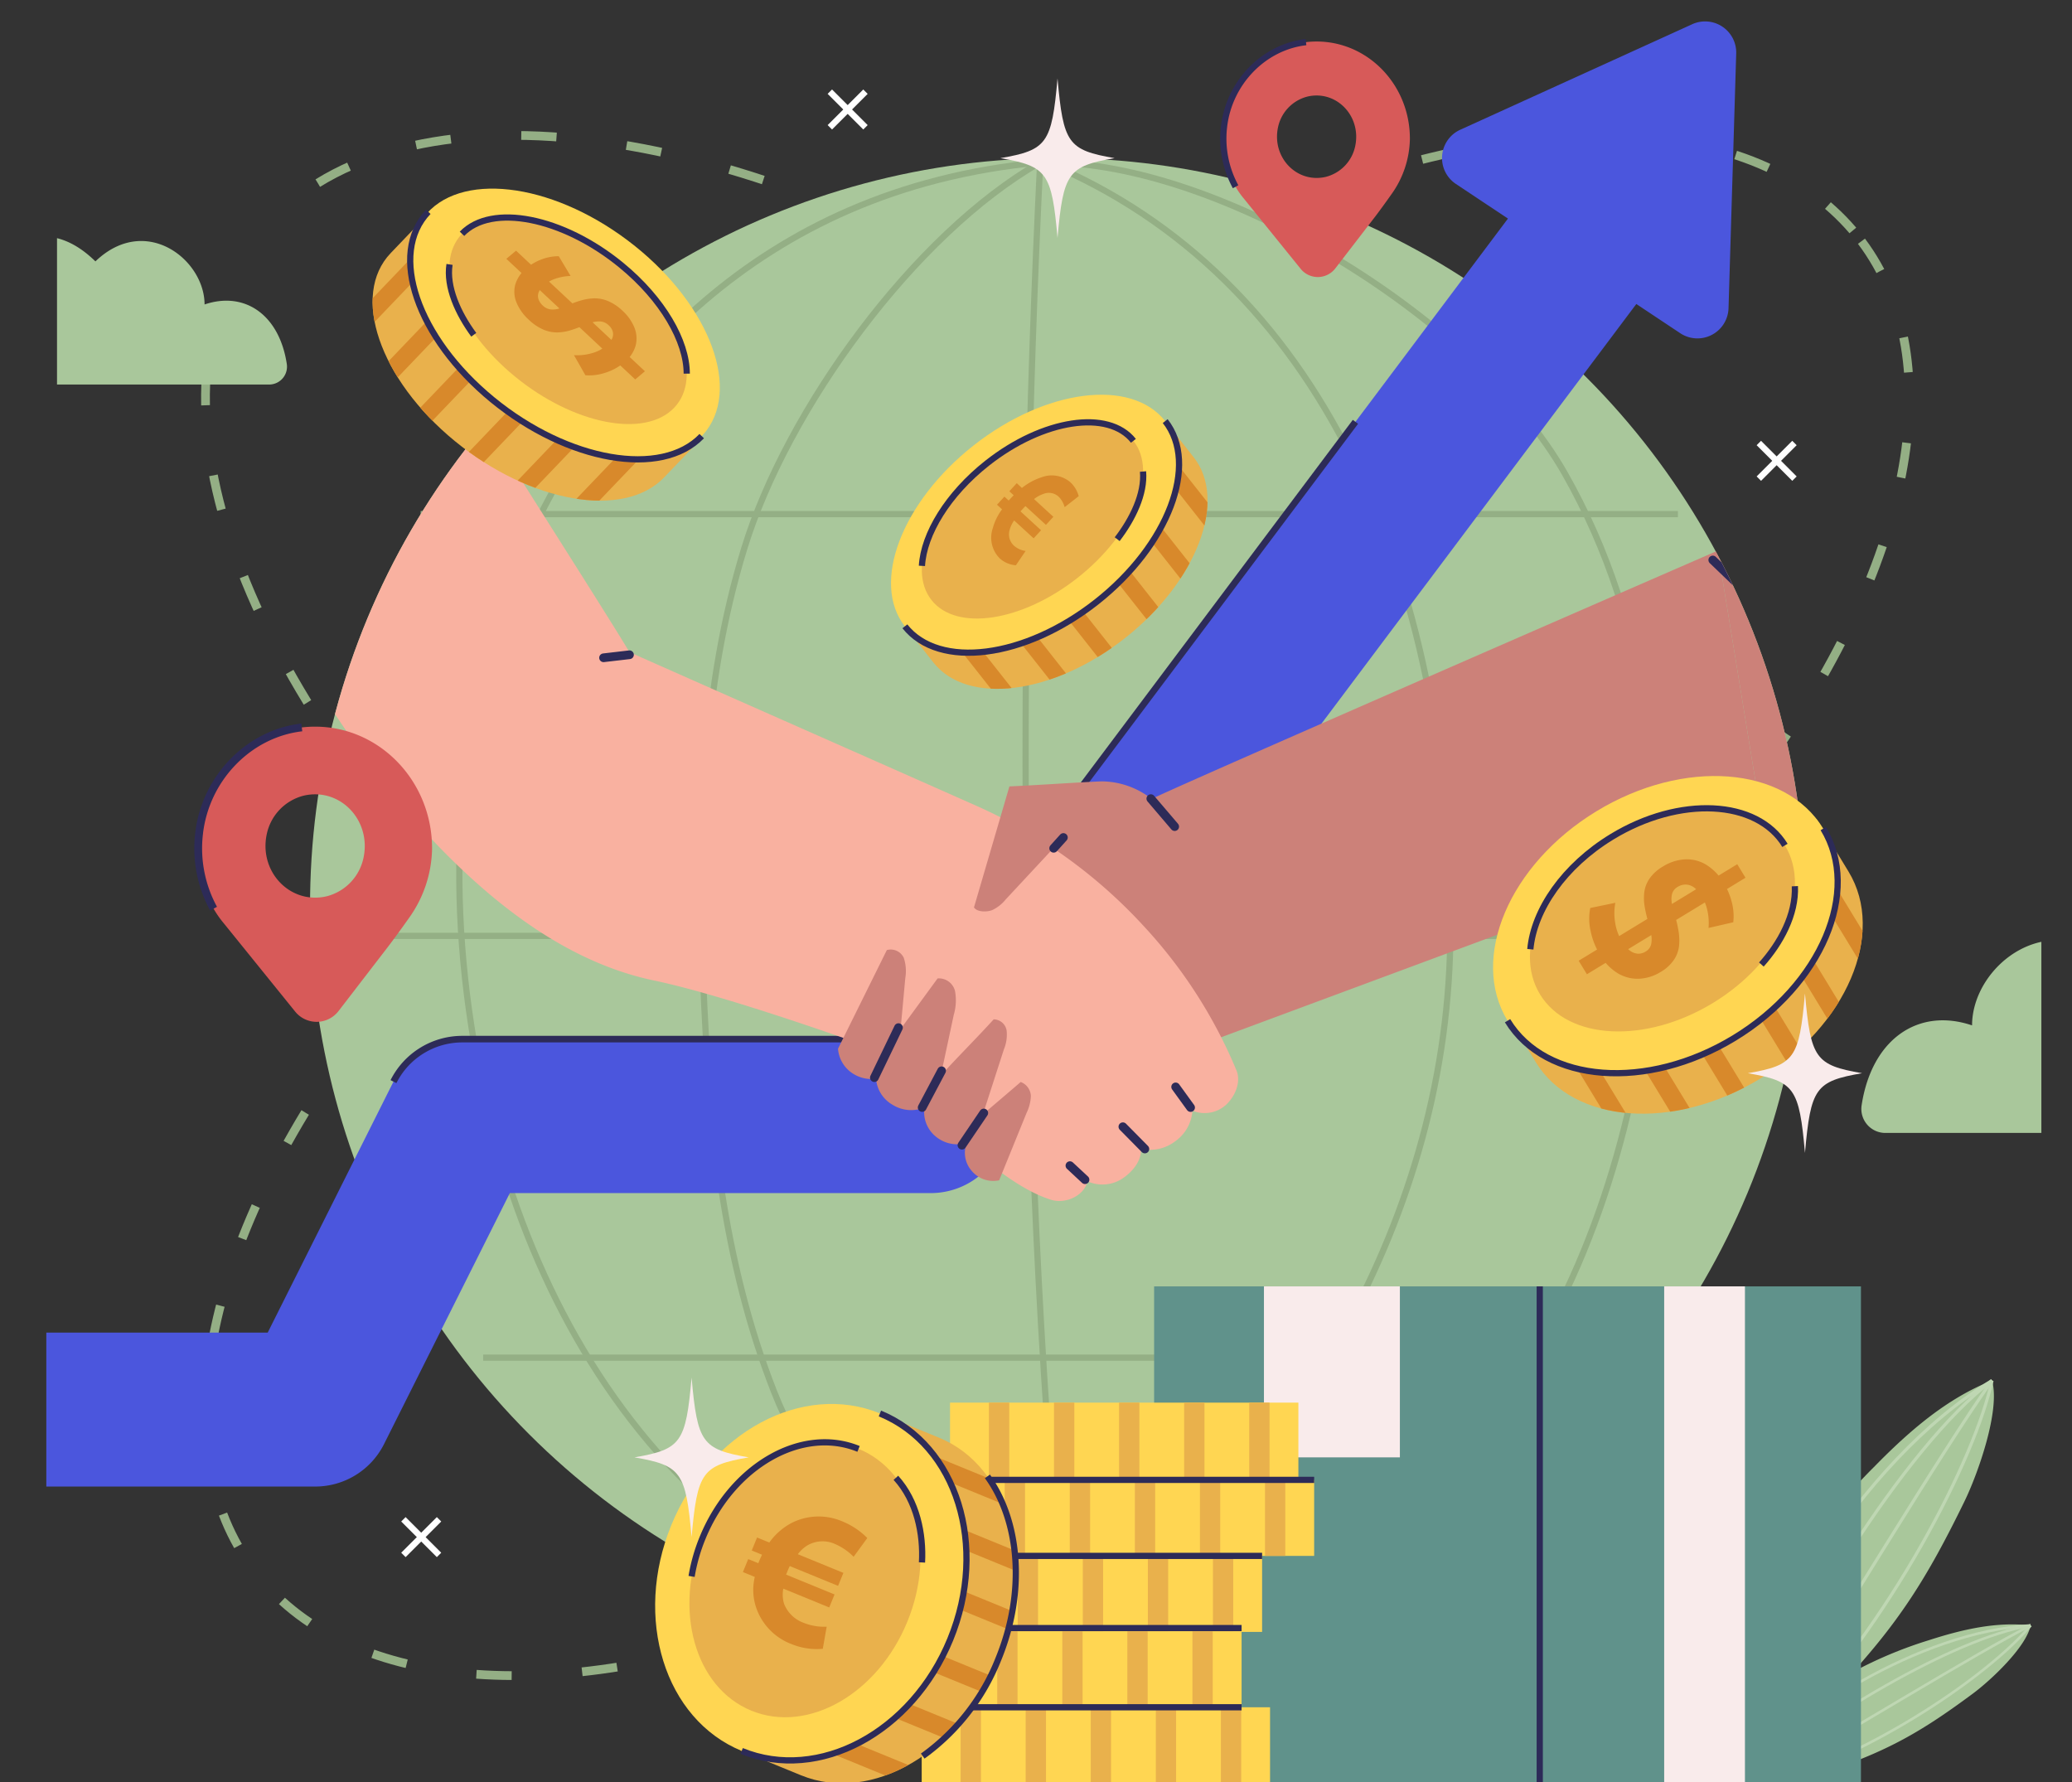 <svg xmlns="http://www.w3.org/2000/svg" xmlns:xlink="http://www.w3.org/1999/xlink" width="400" height="344" viewBox="0 0 400 344">
  <rect x="0" y="0" width="400" height="344" fill="#333333" stroke="none"/>
  <defs>
    <clipPath id="clip-path">
      <rect id="Rectángulo_416199" data-name="Rectángulo 416199" width="400" height="344" transform="translate(1020 4912)" fill="#fff" stroke="#707070" stroke-width="1"/>
    </clipPath>
    <clipPath id="clip-path-2">
      <rect id="Rectángulo_416165" data-name="Rectángulo 416165" width="390.426" height="390.426"/>
    </clipPath>
    <clipPath id="clip-path-3">
      <circle id="Elipse_12561" data-name="Elipse 12561" cx="144.295" cy="144.295" r="144.295" transform="translate(0 204.062) rotate(-45)"/>
    </clipPath>
    <clipPath id="clip-path-4">
      <path id="Trazado_1042228" data-name="Trazado 1042228" d="M267.987,137.174l-5.613-7.119-50.252,39.617,5.613,7.119c6.567,8.33,23.141,6.216,37.017-4.725S274.555,145.5,267.987,137.174Z" transform="translate(-212.123 -130.055)"/>
    </clipPath>
    <clipPath id="clip-path-5">
      <path id="Trazado_1042236" data-name="Trazado 1042236" d="M84.157,86.767l6.61-6.906,52.786,43.3-6.61,6.906c-7.734,8.081-25.82,4.94-40.4-7.015S76.423,94.849,84.157,86.767Z" transform="translate(-80.666 -79.861)"/>
    </clipPath>
    <clipPath id="clip-path-6">
      <path id="Trazado_1042244" data-name="Trazado 1042244" d="M426.873,238.749l-6.2-10.191-60.4,36.759,6.2,10.191c7.257,11.924,26.661,13.362,43.34,3.212S434.13,250.673,426.873,238.749Z" transform="translate(-360.271 -228.558)"/>
    </clipPath>
    <clipPath id="clip-path-7">
      <path id="Trazado_1042256" data-name="Trazado 1042256" d="M209.968,380.228l-11.693-4.791-26.691,65.148,11.693,4.791c13.683,5.606,30.749-4.434,38.12-22.424S223.651,385.833,209.968,380.228Z" transform="translate(-171.584 -375.437)"/>
    </clipPath>
    <clipPath id="clip-path-8">
      <rect id="Rectángulo_416162" data-name="Rectángulo 416162" width="480.596" height="480.596"/>
    </clipPath>
    <clipPath id="clip-path-9">
      <rect id="Rectángulo_416163" data-name="Rectángulo 416163" width="383.082" height="315.271"/>
    </clipPath>
  </defs>
  <g id="Enmascarar_grupo_1098871" data-name="Enmascarar grupo 1098871" transform="translate(-1020 -4912)" clip-path="url(#clip-path)">
    <g id="Grupo_1200855" data-name="Grupo 1200855" transform="translate(10 14.388)">
      <g id="OBJECTS" transform="translate(1010 4868.358)">
        <g id="Grupo_1200803" data-name="Grupo 1200803" transform="translate(0 10.622)">
          <g id="Grupo_1200801" data-name="Grupo 1200801" transform="translate(0 44.771)">
            <path id="Trazado_1042192" data-name="Trazado 1042192" d="M61.035,68.811C95,47.849,162.169,63.332,222.569,108.678,291.6,160.5,325.642,231.7,298.607,267.715S193.7,290.906,124.668,239.082C65.9,194.96,32.485,136.787,40.539,98.249" transform="translate(0.317 -59.606)" fill="none" stroke="#94af85" stroke-miterlimit="10" stroke-width="1.691" stroke-dasharray="6.813 13.626"/>
            <ellipse id="Elipse_12558" data-name="Elipse 12558" cx="156.291" cy="81.533" rx="156.291" ry="81.533" transform="translate(0 211.694) rotate(-36.899)" fill="none" stroke="#94af85" stroke-miterlimit="10" stroke-width="1.691" stroke-dasharray="6.813 13.626"/>
          </g>
          <g id="Grupo_1200802" data-name="Grupo 1200802" transform="translate(60.433 0)">
            <ellipse id="Elipse_12559" data-name="Elipse 12559" cx="156.291" cy="81.533" rx="156.291" ry="81.533" transform="translate(0 187.675) rotate(-36.899)" fill="none" stroke="#94af85" stroke-miterlimit="10" stroke-width="1.691" stroke-dasharray="6.813 13.626"/>
          </g>
        </g>
        <g id="Grupo_1200806" data-name="Grupo 1200806" transform="translate(329.118 295.758)">
          <g id="Grupo_1200804" data-name="Grupo 1200804">
            <path id="Trazado_1042193" data-name="Trazado 1042193" d="M427.35,435.33a102.747,102.747,0,0,0,8.713-8.86c11.346-12.047,16.861-20.889,24.075-35.675,2.624-5.379,6.991-17.7,5.339-23.365-8.761,3.447-16.047,9.811-22.624,16.522a116.255,116.255,0,0,0-14.878,18.113c-7.417,11.5-17.939,42.492-17.939,42.492" transform="translate(-410.035 -367.43)" fill="#a9c79b"/>
            <path id="Trazado_1042194" data-name="Trazado 1042194" d="M469.362,367.43c-3.219,14.866-19.207,46.611-41.593,69.581" transform="translate(-413.921 -367.43)" fill="none" stroke="#bfd7b3" stroke-miterlimit="10" stroke-width="0.606"/>
            <path id="Trazado_1042195" data-name="Trazado 1042195" d="M468.219,367.43c-9.839,13.762-30.269,48.068-45.663,71.911" transform="translate(-412.779 -367.43)" fill="none" stroke="#bfd7b3" stroke-miterlimit="10" stroke-width="0.606"/>
            <path id="Trazado_1042196" data-name="Trazado 1042196" d="M467.138,367.43c-17.06,12.966-38.935,49.219-49.515,73.808" transform="translate(-411.698 -367.43)" fill="none" stroke="#bfd7b3" stroke-miterlimit="10" stroke-width="0.606"/>
            <path id="Trazado_1042197" data-name="Trazado 1042197" d="M466.414,367.43c-26.045,15.733-46.7,52.309-52.1,75.185" transform="translate(-410.974 -367.43)" fill="none" stroke="#bfd7b3" stroke-miterlimit="10" stroke-width="0.606"/>
          </g>
          <g id="Grupo_1200805" data-name="Grupo 1200805" transform="translate(2.479 47.074)">
            <path id="Trazado_1042198" data-name="Trazado 1042198" d="M427.119,458.392a71.535,71.535,0,0,0,8.406-2.7c11.116-3.84,17.516-7.62,26.962-14.627,3.436-2.549,10.28-8.952,11.137-13.145-6.629-.787-13.31.8-19.664,2.852a81.285,81.285,0,0,0-15.349,6.519c-8.475,4.83-25.4,21.092-25.4,21.092" transform="translate(-413.21 -427.716)" fill="#a9c79b"/>
            <path id="Trazado_1042199" data-name="Trazado 1042199" d="M476.762,427.979c-6.974,8.424-27.567,23.3-49.234,30.363" transform="translate(-416.348 -427.774)" fill="none" stroke="#bfd7b3" stroke-miterlimit="10" stroke-width="0.51"/>
            <path id="Trazado_1042200" data-name="Trazado 1042200" d="M475.829,427.979c-10.746,5.454-34.973,20.45-52.557,30.463" transform="translate(-415.415 -427.774)" fill="none" stroke="#bfd7b3" stroke-miterlimit="10" stroke-width="0.51"/>
            <path id="Trazado_1042201" data-name="Trazado 1042201" d="M474.975,427.979c-15,2.475-40.776,18.224-55.6,30.363" transform="translate(-414.561 -427.774)" fill="none" stroke="#bfd7b3" stroke-miterlimit="10" stroke-width="0.51"/>
            <path id="Trazado_1042202" data-name="Trazado 1042202" d="M474.393,427.979c-21.539,1.176-46.662,17.551-57.673,30.363" transform="translate(-413.979 -427.774)" fill="none" stroke="#bfd7b3" stroke-miterlimit="10" stroke-width="0.51"/>
          </g>
        </g>
        <g id="Grupo_1200807" data-name="Grupo 1200807" transform="translate(0.089 0)">
          <circle id="Elipse_12560" data-name="Elipse 12560" cx="144.295" cy="144.295" r="144.295" transform="translate(0 204.062) rotate(-45)" fill="#a9c79b"/>
          <path id="Trazado_1042203" data-name="Trazado 1042203" d="M214.236,66.28c-55.489,5.186-84.3,41.954-98.465,72.1s-16.456,64.956-10.827,97.786c4.966,28.964,16.221,57.359,35.67,79.388s47.651,37.116,77.037,37.237" transform="translate(-13.523 -5.676)" fill="none" stroke="#94af85" stroke-miterlimit="10" stroke-width="1.2"/>
          <path id="Trazado_1042204" data-name="Trazado 1042204" d="M227.344,66.28c-24.355,13.915-48.892,47.705-57.121,74.521s-9,55.338-7.929,83.368c1.034,27,3.818,54.348,13.707,79.491S207.7,344.5,232.324,354.033" transform="translate(-26.631 -5.676)" fill="none" stroke="#94af85" stroke-miterlimit="10" stroke-width="1.2"/>
          <path id="Trazado_1042205" data-name="Trazado 1042205" d="M249.9,352.791c-9.131-91.81-9.456-194.356-4.98-286.511" transform="translate(-44.206 -5.676)" fill="none" stroke="#94af85" stroke-miterlimit="10" stroke-width="1.2"/>
          <path id="Trazado_1042206" data-name="Trazado 1042206" d="M251.028,354.033c43.718-34.243,74.209-84.193,74.212-139.725,0-67.9-25.054-126.011-77.984-148.028" transform="translate(-45.334 -5.676)" fill="none" stroke="#94af85" stroke-miterlimit="10" stroke-width="1.2"/>
          <path id="Trazado_1042207" data-name="Trazado 1042207" d="M247.256,66.28c33.96-.148,83.19,30.452,100.019,59.95s20.466,65.061,16.548,98.794c-3.446,29.669-12.728,59.185-30.6,83.119s-52.469,43.026-82.2,45.891" transform="translate(-45.334 -5.676)" fill="none" stroke="#94af85" stroke-miterlimit="10" stroke-width="1.2"/>
          <path id="Trazado_1042208" data-name="Trazado 1042208" d="M65.466,257.5H353.855" transform="translate(-5.495 -47.582)" fill="none" stroke="#94af85" stroke-miterlimit="10" stroke-width="1.2"/>
          <line id="Línea_877" data-name="Línea 877" x2="242.716" transform="translate(81.119 128.498)" fill="none" stroke="#94af85" stroke-miterlimit="10" stroke-width="1.2"/>
          <path id="Trazado_1042209" data-name="Trazado 1042209" d="M108,361.773H329.763" transform="translate(-14.816 -70.433)" fill="none" stroke="#94af85" stroke-miterlimit="10" stroke-width="1.2"/>
        </g>
        <g id="Grupo_1200809" data-name="Grupo 1200809" transform="translate(8.941 8.849)">
          <g id="Grupo_1200808" data-name="Grupo 1200808" clip-path="url(#clip-path-2)">
            <path id="Trazado_1042210" data-name="Trazado 1042210" d="M297.983,31.965,253.2,52.335a6.006,6.006,0,0,0-.84,10.467l10.047,6.684-118.849,158.4H60.544a14.859,14.859,0,0,0-13.285,8.2l-24.28,48.449H-90.17v29.72H32.153a14.859,14.859,0,0,0,13.285-8.2l24.28-48.449h81.267a14.858,14.858,0,0,0,11.886-5.942L287.19,85.974l8.471,5.635a6.006,6.006,0,0,0,9.33-4.819l1.482-49.177A6.006,6.006,0,0,0,297.983,31.965Z" transform="translate(19.761 -6.885)" fill="#4b56dd"/>
            <path id="Trazado_1042211" data-name="Trazado 1042211" d="M271.537,130.416,182.127,249.581H99.114a14.859,14.859,0,0,0-13.285,8.2" transform="translate(-18.809 -28.58)" fill="none" stroke="#2d2b58" stroke-miterlimit="10" stroke-width="1.269"/>
          </g>
        </g>
        <g id="Grupo_1200816" data-name="Grupo 1200816" transform="translate(0.089 0)">
          <g id="Grupo_1200815" data-name="Grupo 1200815" transform="translate(0 0)" clip-path="url(#clip-path-3)">
            <g id="Grupo_1200810" data-name="Grupo 1200810" transform="translate(194.777 69.529)">
              <path id="Trazado_1042212" data-name="Trazado 1042212" d="M374.866,162.251s-103.5,45.034-109.3,47.946a15.78,15.78,0,0,0-9.74-3.4c-5.732.259-11.989.718-17.721.977,1.049,7.988,2.639,15.841,3.689,23.829l34.532,25.576,107.527-39.916Z" transform="translate(-238.105 -96.237)" fill="#cc8179"/>
              <path id="Trazado_1042213" data-name="Trazado 1042213" d="M273.067,223.569l4.609,5.4" transform="translate(-245.767 -109.675)" fill="none" stroke="#2d2b58" stroke-linecap="round" stroke-linejoin="round" stroke-miterlimit="10" stroke-width="1.679"/>
              <path id="Trazado_1042214" data-name="Trazado 1042214" d="M422.234,198.737,480.988,160.8V77.71l-67.74,66.014" transform="translate(-276.487 -77.71)" fill="#cc8179"/>
            </g>
            <g id="Grupo_1200811" data-name="Grupo 1200811" transform="translate(56.96 104.935)">
              <path id="Trazado_1042215" data-name="Trazado 1042215" d="M243.272,254.028a93.975,93.975,0,0,0-17.961-27.933,97.568,97.568,0,0,0-32.13-23.112c-22.459-9.978-44.637-19.741-67.1-29.718-4.946-8.287-26.532-41.926-31.478-50.213l-33,50.15c8.416,13.709,17.388,27.224,28.7,38.659s24.818,21.518,40.565,24.8c14.84,3.094,43.49,13.549,43.49,13.549s19.361,24.614,33.207,28.794c2.716.82,6.359-.819,6.915-3.6a7.037,7.037,0,0,0,6.751-.513c1.962-1.309,3.7-3.393,3.6-5.749a7.991,7.991,0,0,0,6.638-1.481,7.86,7.86,0,0,0,3.29-5.881,6.171,6.171,0,0,0,6.6-1.237C243.058,258.879,244.152,256.234,243.272,254.028Z" transform="translate(-61.61 -123.053)" fill="#f9b1a0"/>
              <path id="Trazado_1042216" data-name="Trazado 1042216" d="M142.772,188l-5.007.583" transform="translate(-78.299 -137.286)" fill="none" stroke="#2d2b58" stroke-linecap="round" stroke-linejoin="round" stroke-miterlimit="10" stroke-width="1.679"/>
              <path id="Trazado_1042217" data-name="Trazado 1042217" d="M279.207,294.833l2.884,3.985" transform="translate(-109.296 -160.698)" fill="none" stroke="#2d2b58" stroke-linecap="round" stroke-linejoin="round" stroke-miterlimit="10" stroke-width="1.679"/>
              <path id="Trazado_1042218" data-name="Trazado 1042218" d="M266.16,304.678l4.245,4.3" transform="translate(-106.437 -162.856)" fill="none" stroke="#2d2b58" stroke-linecap="round" stroke-linejoin="round" stroke-miterlimit="10" stroke-width="1.679"/>
              <path id="Trazado_1042219" data-name="Trazado 1042219" d="M253.068,314.3l2.914,2.713" transform="translate(-103.568 -164.964)" fill="none" stroke="#2d2b58" stroke-linecap="round" stroke-linejoin="round" stroke-miterlimit="10" stroke-width="1.679"/>
            </g>
            <g id="Grupo_1200814" data-name="Grupo 1200814" transform="translate(161.695 181.067)">
              <g id="Grupo_1200812" data-name="Grupo 1200812" transform="translate(0 31.476)">
                <path id="Trazado_1042220" data-name="Trazado 1042220" d="M226.845,305.418l5.3-13.032a8.12,8.12,0,0,0,.82-3.258A3.028,3.028,0,0,0,231,286.44c-2.421,2.1-4.878,4.16-7.3,6.257l4.057-12.552a7.438,7.438,0,0,0,.533-3.589,2.559,2.559,0,0,0-2.507-2.206c-3.316,3.661-6.893,7.189-10.208,10.85q1.249-5.853,2.5-11.7a9.944,9.944,0,0,0,.245-4.619,3.21,3.21,0,0,0-3.361-2.434l-7.141,9.768q.45-4.9.9-9.795a8.18,8.18,0,0,0-.28-3.925,2.782,2.782,0,0,0-3.278-1.521l-9.426,19.046a6.25,6.25,0,0,0,2.354,4.427,6.628,6.628,0,0,0,4.987,1.363,6.373,6.373,0,0,0,3.258,5.07,6.729,6.729,0,0,0,6.091.476,6.1,6.1,0,0,0,2.126,5.569,6.485,6.485,0,0,0,6.027,1.281,5.294,5.294,0,0,0,.986,5.417A5.412,5.412,0,0,0,226.845,305.418Z" transform="translate(-195.739 -260.861)" fill="#cc8179"/>
                <path id="Trazado_1042221" data-name="Trazado 1042221" d="M204.72,289.836l4.653-9.655" transform="translate(-197.707 -265.095)" fill="none" stroke="#2d2b58" stroke-linecap="round" stroke-linejoin="round" stroke-miterlimit="10" stroke-width="1.679"/>
                <path id="Trazado_1042222" data-name="Trazado 1042222" d="M216.536,297.939l3.752-7.086" transform="translate(-200.297 -267.434)" fill="none" stroke="#2d2b58" stroke-linecap="round" stroke-linejoin="round" stroke-miterlimit="10" stroke-width="1.679"/>
                <path id="Trazado_1042223" data-name="Trazado 1042223" d="M226.372,307.5l4.216-6.22" transform="translate(-202.452 -269.719)" fill="none" stroke="#2d2b58" stroke-linecap="round" stroke-linejoin="round" stroke-miterlimit="10" stroke-width="1.679"/>
              </g>
              <g id="Grupo_1200813" data-name="Grupo 1200813" transform="translate(26.243)">
                <path id="Trazado_1042224" data-name="Trazado 1042224" d="M236.185,220.551l-6.838,23.354c.607.933,2.492.916,3.532.516a7.4,7.4,0,0,0,2.594-2.056L247.5,229.442Z" transform="translate(-229.347 -220.551)" fill="#cc8179"/>
                <path id="Trazado_1042225" data-name="Trazado 1042225" d="M249.049,235.258l1.876-2.084" transform="translate(-233.665 -223.317)" fill="none" stroke="#2d2b58" stroke-linecap="round" stroke-linejoin="round" stroke-miterlimit="10" stroke-width="1.679"/>
              </g>
            </g>
            <line id="Línea_878" data-name="Línea 878" x2="17.796" y2="17.107" transform="translate(330.564 137.355)" fill="none" stroke="#2d2b58" stroke-linecap="round" stroke-linejoin="round" stroke-miterlimit="10" stroke-width="1.679"/>
          </g>
        </g>
        <g id="Grupo_1200829" data-name="Grupo 1200829" transform="translate(69.64 55.115)">
          <g id="Grupo_1200820" data-name="Grupo 1200820" transform="translate(93.156 40.346)">
            <path id="Trazado_1042226" data-name="Trazado 1042226" d="M267.987,137.174l-5.613-7.119-50.252,39.617,5.613,7.119c6.567,8.33,23.141,6.216,37.017-4.725S274.555,145.5,267.987,137.174Z" transform="translate(-200.342 -115.113)" fill="#e9b14c"/>
            <g id="Grupo_1200818" data-name="Grupo 1200818" transform="translate(11.781 14.942)">
              <g id="Grupo_1200817" data-name="Grupo 1200817" clip-path="url(#clip-path-4)">
                <path id="Trazado_1042227" data-name="Trazado 1042227" d="M276.03,156.927l-13.78-17.479,2.535-2,13.78,17.479Zm-2.059,8.309-13.78-17.479-2.535,2,13.78,17.479Zm-4.6,10.309L255.6,158.066l-2.535,2,13.78,17.479Zm-31.557,11.507-13.78-17.479-2.535,2,13.78,17.479Zm11.1-2.062-13.78-17.479-2.535,2,13.78,17.479Zm11.1-2.062-13.78-17.479-2.535,2,13.78,17.479Z" transform="translate(-214.179 -131.675)" fill="#d8892b"/>
              </g>
            </g>
            <ellipse id="Elipse_12562" data-name="Elipse 12562" cx="31.995" cy="19.207" rx="31.995" ry="19.207" transform="translate(0 39.616) rotate(-38.251)" fill="#ffd652"/>
            <path id="Trazado_1042229" data-name="Trazado 1042229" d="M262.518,130.236c6.567,8.33.642,23.952-13.235,34.892s-30.449,13.055-37.017,4.725" transform="translate(-200.374 -115.153)" fill="none" stroke="#2d2b58" stroke-miterlimit="10" stroke-width="1.2"/>
            <path id="Trazado_1042230" data-name="Trazado 1042230" d="M246.535,160.545c-10.765,8.486-23.4,10.411-28.217,4.3s0-17.948,10.766-26.434,23.4-10.411,28.217-4.3S257.3,152.058,246.535,160.545Z" transform="translate(-201.29 -115.219)" fill="#e9b14c"/>
            <path id="Trazado_1042231" data-name="Trazado 1042231" d="M216.477,158.251c.351-6.146,4.992-13.833,12.613-19.841,10.765-8.486,23.4-10.411,28.217-4.3" transform="translate(-201.296 -115.219)" fill="none" stroke="#2d2b58" stroke-miterlimit="10" stroke-width="1.2"/>
            <path id="Trazado_1042232" data-name="Trazado 1042232" d="M269.742,142.7c.376,4.3-2.024,9.2-4.991,13.06" transform="translate(-211.876 -117.884)" fill="none" stroke="#2d2b58" stroke-miterlimit="10" stroke-width="1.2"/>
            <g id="Grupo_1200819" data-name="Grupo 1200819" transform="translate(28.59 25.602)">
              <path id="Trazado_1042233" data-name="Trazado 1042233" d="M238.384,161.018a5.216,5.216,0,0,1-3.1-1.309,5.646,5.646,0,0,1-1.356-5.859,10.685,10.685,0,0,1,1.783-3.627l-.974-.893,1.432-1.561.824.756.343-.374c.2-.22.419-.426.62-.646l-.839-.77,1.432-1.561,1,.921a11.819,11.819,0,0,1,3.8-2.064,5.551,5.551,0,0,1,5.517.932,5.679,5.679,0,0,1,1.642,2.72l-2.719,2.122a4.464,4.464,0,0,0-1.179-2.053,2.787,2.787,0,0,0-2.932-.5,6.073,6.073,0,0,0-1.791.989l3.73,3.422-1.432,1.561-3.954-3.628c-.217.206-.439.448-.64.668l-.322.351,3.97,3.642-1.432,1.561-3.76-3.45a5.855,5.855,0,0,0-.918,1.992,2.955,2.955,0,0,0,.9,2.894,4.247,4.247,0,0,0,2.232,1Z" transform="translate(-233.65 -143.708)" fill="#d8892b"/>
            </g>
          </g>
          <g id="Grupo_1200824" data-name="Grupo 1200824" transform="translate(0 0)">
            <path id="Trazado_1042234" data-name="Trazado 1042234" d="M84.157,86.767l6.61-6.906,52.786,43.3-6.61,6.906c-7.734,8.081-25.82,4.94-40.4-7.015S76.423,94.849,84.157,86.767Z" transform="translate(-78.377 -63.767)" fill="#e9b14c"/>
            <g id="Grupo_1200822" data-name="Grupo 1200822" transform="translate(2.289 16.094)">
              <g id="Grupo_1200821" data-name="Grupo 1200821" clip-path="url(#clip-path-5)">
                <path id="Trazado_1042235" data-name="Trazado 1042235" d="M71.862,104.31,88.09,87.354l2.663,2.185L74.525,106.5Zm7.077,12.944L95.167,100.3,92.5,98.113,76.275,115.07Zm4.413,10.759,16.228-16.956-2.663-2.185L80.688,125.829ZM117.328,141.6l16.228-16.956-2.664-2.185-16.228,16.956Zm-12.07-2.76,16.228-16.956-2.663-2.185-16.228,16.956Zm-12.07-2.76,16.228-16.956-2.663-2.185L90.525,133.9Z" transform="translate(-78.737 -81.503)" fill="#d8892b"/>
              </g>
            </g>
            <ellipse id="Elipse_12563" data-name="Elipse 12563" cx="20.162" cy="34.189" rx="20.162" ry="34.189" transform="translate(0 32.203) rotate(-52.995)" fill="#ffd652"/>
            <path id="Trazado_1042237" data-name="Trazado 1042237" d="M93.458,78.5c-7.734,8.081-2.187,24.324,12.389,36.28s32.663,15.1,40.4,7.015" transform="translate(-80.416 -63.469)" fill="none" stroke="#2d2b58" stroke-miterlimit="10" stroke-width="1.2"/>
            <path id="Trazado_1042238" data-name="Trazado 1042238" d="M112.284,110.582c11.308,9.274,25.075,11.986,30.751,6.056s1.109-18.256-10.2-27.53-25.075-11.986-30.751-6.056S100.977,101.308,112.284,110.582Z" transform="translate(-82.537 -63.778)" fill="#e9b14c"/>
            <path id="Trazado_1042239" data-name="Trazado 1042239" d="M146.158,110.042c-.005-6.273-4.631-14.368-12.637-20.935-11.308-9.274-25.075-11.986-30.751-6.056" transform="translate(-83.221 -63.778)" fill="none" stroke="#2d2b58" stroke-miterlimit="10" stroke-width="1.2"/>
            <g id="Grupo_1200823" data-name="Grupo 1200823" transform="translate(28.112 22.53)">
              <path id="Trazado_1042240" data-name="Trazado 1042240" d="M136.442,109.705a10.472,10.472,0,0,1-3.588,1.957,9.81,9.81,0,0,1-3.856.49l-2.209-3.878a10.178,10.178,0,0,0,3.353-.35A7.36,7.36,0,0,0,133,106.486a3.9,3.9,0,0,0,1.172-1.456,2.038,2.038,0,0,0,.1-1.333,2.568,2.568,0,0,0-.76-1.171,2.61,2.61,0,0,0-1.585-.761,4.668,4.668,0,0,0-1.8.243q-.955.308-2,.742a22.375,22.375,0,0,1-2.211.778,8.848,8.848,0,0,1-2.435.354,6.67,6.67,0,0,1-2.635-.559,9.661,9.661,0,0,1-2.822-1.931,9.285,9.285,0,0,1-2.3-3.211,5.421,5.421,0,0,1-.283-3.474,6.4,6.4,0,0,1,2.268-3.291,9.653,9.653,0,0,1,2.842-1.636,9.378,9.378,0,0,1,3.3-.611l2.283,3.816a9.954,9.954,0,0,0-2.87.508,6.635,6.635,0,0,0-2.136,1.16,3.654,3.654,0,0,0-1.149,1.459,2,2,0,0,0-.035,1.368,2.992,2.992,0,0,0,.808,1.2,2.683,2.683,0,0,0,1.6.771,4.126,4.126,0,0,0,1.776-.248q.917-.323,1.986-.775a18.708,18.708,0,0,1,2.235-.772,9.909,9.909,0,0,1,2.4-.351,6.649,6.649,0,0,1,2.62.526,9.2,9.2,0,0,1,2.813,1.89,8.97,8.97,0,0,1,2.255,3.181,5.58,5.58,0,0,1,.266,3.49A6.381,6.381,0,0,1,136.442,109.705Zm2.174,3.25-24.88-23.28,1.872-1.573,24.879,23.28Z" transform="translate(-113.736 -88.103)" fill="#d8892b"/>
            </g>
            <path id="Trazado_1042241" data-name="Trazado 1042241" d="M99.655,91.5c-.679,4.346,1.655,9.476,4.678,13.581" transform="translate(-82.513 -66.318)" fill="none" stroke="#2d2b58" stroke-miterlimit="10" stroke-width="1.2"/>
          </g>
          <g id="Grupo_1200828" data-name="Grupo 1200828" transform="translate(208.074 112.211)">
            <path id="Trazado_1042242" data-name="Trazado 1042242" d="M426.873,238.749l-6.2-10.191-60.4,36.759,6.2,10.191c7.257,11.924,26.661,13.362,43.34,3.212S434.13,250.673,426.873,238.749Z" transform="translate(-347.726 -208.565)" fill="#e9b14c"/>
            <g id="Grupo_1200826" data-name="Grupo 1200826" transform="translate(12.545 19.993)">
              <g id="Grupo_1200825" data-name="Grupo 1200825" clip-path="url(#clip-path-6)">
                <path id="Trazado_1042243" data-name="Trazado 1042243" d="M435.383,264.7l-15.227-25.02,3.048-1.855,15.227,25.02Zm-2.791,9.786-15.227-25.02-3.048,1.855,15.227,25.02Zm-5.838,11.642-15.227-25.02-3.048,1.855,15.227,25.02Zm-37.3,6.524-15.227-25.02-3.048,1.854,15.227,25.02Zm13.022.163L387.25,267.8,384.2,269.65l15.227,25.02Zm13.022.162-15.227-25.02-3.048,1.855,15.227,25.02Z" transform="translate(-362.662 -230.589)" fill="#d8892b"/>
              </g>
            </g>
            <ellipse id="Elipse_12564" data-name="Elipse 12564" cx="35.674" cy="25.599" rx="35.674" ry="25.599" transform="matrix(0.854, -0.52, 0.52, 0.854, 0, 37.094)" fill="#ffd652"/>
            <path id="Trazado_1042245" data-name="Trazado 1042245" d="M422.208,230.975c7.35,12.077-.335,30.171-17.165,40.415s-36.433,8.756-43.783-3.322" transform="translate(-347.943 -209.095)" fill="none" stroke="#2d2b58" stroke-miterlimit="10" stroke-width="1.2"/>
            <ellipse id="Elipse_12565" data-name="Elipse 12565" cx="27.674" cy="18.784" rx="27.674" ry="18.784" transform="matrix(0.854, -0.52, 0.52, 0.854, 9.818, 37.839)" fill="#e9b14c"/>
            <path id="Trazado_1042246" data-name="Trazado 1042246" d="M366.895,253.167c.693-7.613,6.505-16.086,15.749-21.712,13.056-7.946,28.012-7.2,33.406,1.659" transform="translate(-349.178 -207.993)" fill="none" stroke="#2d2b58" stroke-miterlimit="10" stroke-width="1.2"/>
            <g id="Grupo_1200827" data-name="Grupo 1200827" transform="translate(27.051 27.808)">
              <path id="Trazado_1042247" data-name="Trazado 1042247" d="M382.948,256.964a14.107,14.107,0,0,1-1.808-4.62,10.579,10.579,0,0,1-.054-4.379l4.839-1a10.81,10.81,0,0,0-.042,3.78,9.764,9.764,0,0,0,1.3,3.638,6.054,6.054,0,0,0,1.546,1.807,2.908,2.908,0,0,0,1.547.6,2.559,2.559,0,0,0,1.474-.4,2.227,2.227,0,0,0,1.1-1.45,5.042,5.042,0,0,0-.042-2.047q-.232-1.151-.6-2.453a27.275,27.275,0,0,1-.612-2.692,9.642,9.642,0,0,1-.086-2.782,6,6,0,0,1,1.01-2.667,8.2,8.2,0,0,1,2.642-2.371,8.983,8.983,0,0,1,4.071-1.342,7.208,7.208,0,0,1,4.106.955,9.971,9.971,0,0,1,3.549,3.668,13.2,13.2,0,0,1,1.533,3.692,10.5,10.5,0,0,1,.271,3.82l-4.776,1.1a11.1,11.1,0,0,0-.208-3.31,8.969,8.969,0,0,0-1.07-2.749,5.681,5.681,0,0,0-1.553-1.783,2.776,2.776,0,0,0-1.6-.536,2.941,2.941,0,0,0-1.516.443,2.287,2.287,0,0,0-1.119,1.463,4.5,4.5,0,0,0,.05,2.026q.254,1.116.64,2.445a22.8,22.8,0,0,1,.6,2.715,10.806,10.806,0,0,1,.087,2.744,6.012,6.012,0,0,1-.969,2.663,7.792,7.792,0,0,1-2.592,2.377,8.7,8.7,0,0,1-4.029,1.3,7.444,7.444,0,0,1-4.123-.979A9.944,9.944,0,0,1,382.948,256.964Zm-4.1,1.185,30.615-18.632,1.589,2.611L380.438,260.76Z" transform="translate(-378.849 -238.567)" fill="#d8892b"/>
            </g>
            <path id="Trazado_1042248" data-name="Trazado 1042248" d="M430.482,245.219c.247,5.475-2.8,11.02-6.469,15.117" transform="translate(-361.695 -212.216)" fill="none" stroke="#2d2b58" stroke-miterlimit="10" stroke-width="1.2"/>
          </g>
        </g>
        <path id="Trazado_1042265" data-name="Trazado 1042265" d="M457.221,0" transform="translate(-76.359 374.198)" fill="none" stroke="#2d2b58" stroke-width="1.2"/>
        <g id="Grupo_1200832" data-name="Grupo 1200832" transform="translate(38.27 37.269)">
          <g id="Grupo_1200830" data-name="Grupo 1200830" transform="translate(197.899 0)">
            <path id="Trazado_1042249" data-name="Trazado 1042249" d="M306.952,36.515c-8.225.947-14.914,7.9-15.836,16.462a19.382,19.382,0,0,0,2.246,11.454,15.487,15.487,0,0,0,1.575,2.257l10.991,13.594a4.252,4.252,0,0,0,6.676-.08l7.607-9.882c.719-.932,2.054-2.757,3.218-4.411a18.859,18.859,0,0,0,3.581-10.681V55.14C327.011,44.084,317.816,35.264,306.952,36.515Zm3.8,26.015c-5.577,1.287-10.435-3.772-9.2-9.577a7.747,7.747,0,0,1,5.7-5.935c5.577-1.287,10.436,3.772,9.2,9.578A7.748,7.748,0,0,1,310.753,62.53Zm-3.8-26.015c-8.225.947-14.914,7.9-15.836,16.462a19.382,19.382,0,0,0,2.246,11.454" transform="translate(-291 -36.396)" fill="#d75a59"/>
            <path id="Trazado_1042250" data-name="Trazado 1042250" d="M306.952,36.548c-8.225.947-14.914,7.9-15.836,16.462a19.382,19.382,0,0,0,2.246,11.454" transform="translate(-291 -36.43)" fill="none" stroke="#2d2b58" stroke-miterlimit="10" stroke-width="1.2"/>
          </g>
          <g id="Grupo_1200831" data-name="Grupo 1200831" transform="translate(0 132.26)">
            <path id="Trazado_1042251" data-name="Trazado 1042251" d="M57.554,205.923c-10.309,1.187-18.694,9.9-19.848,20.632a24.294,24.294,0,0,0,2.816,14.356,19.387,19.387,0,0,0,1.974,2.829l13.776,17.038a5.329,5.329,0,0,0,8.368-.1l9.534-12.386c.9-1.168,2.574-3.455,4.034-5.528A23.629,23.629,0,0,0,82.7,229.378v-.11C82.695,215.411,71.17,204.355,57.554,205.923Zm4.764,32.607c-6.99,1.612-13.08-4.727-11.53-12a9.71,9.71,0,0,1,7.146-7.439c6.99-1.613,13.081,4.727,11.531,12A9.711,9.711,0,0,1,62.318,238.53Zm-4.764-32.607c-10.309,1.187-18.694,9.9-19.848,20.632a24.294,24.294,0,0,0,2.816,14.356" transform="translate(-37.56 -205.775)" fill="#d75a59"/>
            <path id="Trazado_1042252" data-name="Trazado 1042252" d="M57.554,205.965c-10.309,1.187-18.694,9.9-19.848,20.632a24.294,24.294,0,0,0,2.816,14.356" transform="translate(-37.56 -205.817)" fill="none" stroke="#2d2b58" stroke-miterlimit="10" stroke-width="1.504"/>
          </g>
        </g>
        <g id="Grupo_1200849" data-name="Grupo 1200849" transform="translate(116.262 277.579)">
          <g id="Grupo_1200833" data-name="Grupo 1200833" transform="translate(106.541)">
            <rect id="Rectángulo_416166" data-name="Rectángulo 416166" width="136.455" height="95.923" fill="#60928b"/>
            <rect id="Rectángulo_416167" data-name="Rectángulo 416167" width="15.59" height="95.923" transform="translate(98.468)" fill="#f9ebeb"/>
            <rect id="Rectángulo_416168" data-name="Rectángulo 416168" width="26.243" height="33.007" transform="translate(21.202)" fill="#f9ebeb"/>
            <path id="Trazado_1042253" data-name="Trazado 1042253" d="M369.221,344.15v95.923" transform="translate(-294.776 -344.15)" fill="none" stroke="#2d2b58" stroke-miterlimit="10" stroke-width="1.2"/>
          </g>
          <g id="Grupo_1200848" data-name="Grupo 1200848" transform="translate(0 13.491)">
            <g id="Grupo_1200835" data-name="Grupo 1200835" transform="translate(61.672 67.758)">
              <rect id="Rectángulo_416169" data-name="Rectángulo 416169" width="67.249" height="14.674" fill="#ffd652"/>
              <g id="Grupo_1200834" data-name="Grupo 1200834" transform="translate(7.514)">
                <rect id="Rectángulo_416170" data-name="Rectángulo 416170" width="3.919" height="14.674" fill="#e9b14c"/>
                <rect id="Rectángulo_416171" data-name="Rectángulo 416171" width="3.919" height="14.674" transform="translate(12.561)" fill="#e9b14c"/>
                <rect id="Rectángulo_416172" data-name="Rectángulo 416172" width="3.919" height="14.674" transform="translate(25.122)" fill="#e9b14c"/>
                <rect id="Rectángulo_416173" data-name="Rectángulo 416173" width="3.919" height="14.674" transform="translate(37.684)" fill="#e9b14c"/>
                <rect id="Rectángulo_416174" data-name="Rectángulo 416174" width="3.919" height="14.674" transform="translate(50.245)" fill="#e9b14c"/>
              </g>
            </g>
            <g id="Grupo_1200837" data-name="Grupo 1200837" transform="translate(70.187 23.862)">
              <rect id="Rectángulo_416175" data-name="Rectángulo 416175" width="67.249" height="14.674" fill="#ffd652"/>
              <g id="Grupo_1200836" data-name="Grupo 1200836" transform="translate(7.513)">
                <rect id="Rectángulo_416176" data-name="Rectángulo 416176" width="3.919" height="14.674" fill="#e9b14c"/>
                <rect id="Rectángulo_416177" data-name="Rectángulo 416177" width="3.919" height="14.674" transform="translate(12.562)" fill="#e9b14c"/>
                <rect id="Rectángulo_416178" data-name="Rectángulo 416178" width="3.919" height="14.674" transform="translate(25.123)" fill="#e9b14c"/>
                <rect id="Rectángulo_416179" data-name="Rectángulo 416179" width="3.919" height="14.674" transform="translate(37.685)" fill="#e9b14c"/>
                <rect id="Rectángulo_416180" data-name="Rectángulo 416180" width="3.919" height="14.674" transform="translate(50.245)" fill="#e9b14c"/>
              </g>
            </g>
            <g id="Grupo_1200839" data-name="Grupo 1200839" transform="translate(67.142 8.951)">
              <rect id="Rectángulo_416181" data-name="Rectángulo 416181" width="67.249" height="14.674" fill="#ffd652"/>
              <g id="Grupo_1200838" data-name="Grupo 1200838" transform="translate(7.514)">
                <rect id="Rectángulo_416182" data-name="Rectángulo 416182" width="3.919" height="14.674" fill="#e9b14c"/>
                <rect id="Rectángulo_416183" data-name="Rectángulo 416183" width="3.919" height="14.674" transform="translate(12.562)" fill="#e9b14c"/>
                <rect id="Rectángulo_416184" data-name="Rectángulo 416184" width="3.919" height="14.674" transform="translate(25.122)" fill="#e9b14c"/>
                <rect id="Rectángulo_416185" data-name="Rectángulo 416185" width="3.919" height="14.674" transform="translate(37.684)" fill="#e9b14c"/>
                <rect id="Rectángulo_416186" data-name="Rectángulo 416186" width="3.919" height="14.674" transform="translate(50.245)" fill="#e9b14c"/>
              </g>
            </g>
            <g id="Grupo_1200841" data-name="Grupo 1200841" transform="translate(60.138 38.536)">
              <rect id="Rectángulo_416187" data-name="Rectángulo 416187" width="67.249" height="14.674" fill="#ffd652"/>
              <g id="Grupo_1200840" data-name="Grupo 1200840" transform="translate(7.513)">
                <rect id="Rectángulo_416188" data-name="Rectángulo 416188" width="3.919" height="14.674" fill="#e9b14c"/>
                <rect id="Rectángulo_416189" data-name="Rectángulo 416189" width="3.919" height="14.674" transform="translate(12.562)" fill="#e9b14c"/>
                <rect id="Rectángulo_416190" data-name="Rectángulo 416190" width="3.919" height="14.674" transform="translate(25.123)" fill="#e9b14c"/>
                <rect id="Rectángulo_416191" data-name="Rectángulo 416191" width="3.919" height="14.674" transform="translate(37.685)" fill="#e9b14c"/>
                <rect id="Rectángulo_416192" data-name="Rectángulo 416192" width="3.919" height="14.674" transform="translate(50.246)" fill="#e9b14c"/>
              </g>
            </g>
            <g id="Grupo_1200843" data-name="Grupo 1200843" transform="translate(56.178 53.085)">
              <rect id="Rectángulo_416193" data-name="Rectángulo 416193" width="67.249" height="14.674" fill="#ffd652"/>
              <g id="Grupo_1200842" data-name="Grupo 1200842" transform="translate(7.513)">
                <rect id="Rectángulo_416194" data-name="Rectángulo 416194" width="3.919" height="14.674" fill="#e9b14c"/>
                <rect id="Rectángulo_416195" data-name="Rectángulo 416195" width="3.919" height="14.674" transform="translate(12.562)" fill="#e9b14c"/>
                <rect id="Rectángulo_416196" data-name="Rectángulo 416196" width="3.919" height="14.674" transform="translate(25.123)" fill="#e9b14c"/>
                <rect id="Rectángulo_416197" data-name="Rectángulo 416197" width="3.919" height="14.674" transform="translate(37.685)" fill="#e9b14c"/>
                <rect id="Rectángulo_416198" data-name="Rectángulo 416198" width="3.919" height="14.674" transform="translate(50.245)" fill="#e9b14c"/>
              </g>
            </g>
            <line id="Línea_880" data-name="Línea 880" x2="61.755" transform="translate(61.672 67.758)" fill="none" stroke="#2d2b58" stroke-miterlimit="10" stroke-width="1.2"/>
            <line id="Línea_881" data-name="Línea 881" x2="63.289" transform="translate(60.138 52.468)" fill="none" stroke="#2d2b58" stroke-miterlimit="10" stroke-width="1.2"/>
            <line id="Línea_882" data-name="Línea 882" x2="57.775" transform="translate(69.611 38.536)" fill="none" stroke="#2d2b58" stroke-miterlimit="10" stroke-width="1.2"/>
            <line id="Línea_883" data-name="Línea 883" x2="67.249" transform="translate(70.187 23.862)" fill="none" stroke="#2d2b58" stroke-miterlimit="10" stroke-width="1.2"/>
            <g id="Grupo_1200847" data-name="Grupo 1200847" transform="translate(0 0)">
              <path id="Trazado_1042254" data-name="Trazado 1042254" d="M209.968,380.228l-11.693-4.791-26.691,65.148,11.693,4.791c13.683,5.606,30.749-4.434,38.12-22.424S223.651,385.833,209.968,380.228Z" transform="translate(-144.923 -364.497)" fill="#e9b14c"/>
              <g id="Grupo_1200845" data-name="Grupo 1200845" transform="translate(26.661 10.94)">
                <g id="Grupo_1200844" data-name="Grupo 1200844" clip-path="url(#clip-path-7)">
                  <path id="Trazado_1042255" data-name="Trazado 1042255" d="M232.769,398,204.06,386.237l1.347-3.287,28.709,11.762Zm3.952,9.659L208.012,395.9l-1.347,3.287,28.709,11.762Zm2.6,12.946-28.709-11.762-1.347,3.287,28.709,11.762Zm-26.853,26.935-28.709-11.762-1.347,3.287,28.709,11.762Zm10.94-7.4L194.7,428.38l-1.347,3.287,28.709,11.762Zm10.94-7.4-28.709-11.762L204.3,424.27l28.709,11.762Z" transform="translate(-173.958 -377.083)" fill="#d8892b"/>
                </g>
              </g>
              <ellipse id="Elipse_12566" data-name="Elipse 12566" cx="35.202" cy="29.098" rx="35.202" ry="29.098" transform="translate(0 65.151) rotate(-67.723)" fill="#ffd652"/>
              <path id="Trazado_1042257" data-name="Trazado 1042257" d="M198.6,375.569c14.871,6.092,20.951,25.616,13.581,43.606s-25.4,27.635-40.272,21.542" transform="translate(-144.994 -364.526)" fill="none" stroke="#2d2b58" stroke-miterlimit="10" stroke-width="1.2"/>
              <ellipse id="Elipse_12567" data-name="Elipse 12567" cx="27.308" cy="21.352" rx="27.308" ry="21.352" transform="translate(9.031 60.32) rotate(-67.723)" fill="#e9b14c"/>
              <path id="Trazado_1042258" data-name="Trazado 1042258" d="M159.532,408.588a34.442,34.442,0,0,1,2.121-7.439c5.717-13.956,19.2-21.645,30.11-17.175" transform="translate(-142.282 -366.09)" fill="none" stroke="#2d2b58" stroke-miterlimit="10" stroke-width="1.2"/>
              <path id="Trazado_1042259" data-name="Trazado 1042259" d="M210.041,391.475c4.068,4.478,5.332,10.844,5.038,16.338" transform="translate(-153.351 -368.012)" fill="none" stroke="#2d2b58" stroke-miterlimit="10" stroke-width="1.2"/>
              <path id="Trazado_1042260" data-name="Trazado 1042260" d="M216.675,445.115a42.114,42.114,0,0,0,14.6-18.725c5.329-13.007,4.13-26.608-2.113-35.263" transform="translate(-154.805 -367.936)" fill="none" stroke="#2d2b58" stroke-miterlimit="10" stroke-width="1.2"/>
              <g id="Grupo_1200846" data-name="Grupo 1200846" transform="translate(27.16 30.926)">
                <path id="Trazado_1042261" data-name="Trazado 1042261" d="M187.641,426.574a12.843,12.843,0,0,1-6.059-.915,11.482,11.482,0,0,1-6.967-7.556,10.73,10.73,0,0,1-.1-5.4l-2.295-.94,1.027-2.507,1.942.8c.072-.176.159-.389.246-.6.144-.353.325-.692.469-1.046l-1.978-.811,1.028-2.507,2.365.969a12.331,12.331,0,0,1,4.419-3.839,11.557,11.557,0,0,1,9.632-.26,14.433,14.433,0,0,1,4.863,3.23l-2.638,3.621a11.266,11.266,0,0,0-3.572-2.453,5.815,5.815,0,0,0-5.126.127,6.312,6.312,0,0,0-2.07,1.832l8.794,3.6-1.028,2.507-9.323-3.819c-.181.339-.34.727-.485,1.08l-.231.565,9.359,3.834-1.028,2.507-8.864-3.632a6.021,6.021,0,0,0,.152,2.949,6.391,6.391,0,0,0,3.818,3.668,10.6,10.6,0,0,0,4.4.732Z" transform="translate(-172.223 -401.032)" fill="#d8892b"/>
              </g>
            </g>
          </g>
        </g>
        <g id="Grupo_1200853" data-name="Grupo 1200853" transform="translate(77.878 40.95)">
          <g id="Grupo_1200850" data-name="Grupo 1200850" transform="translate(261.667 73.823)">
            <line id="Línea_884" data-name="Línea 884" y1="6.877" x2="6.876" fill="none" stroke="#fff" stroke-miterlimit="10" stroke-width="1.2"/>
            <line id="Línea_885" data-name="Línea 885" x2="6.876" y2="6.877" fill="none" stroke="#fff" stroke-miterlimit="10" stroke-width="1.2"/>
          </g>
          <g id="Grupo_1200851" data-name="Grupo 1200851" transform="translate(82.324)">
            <line id="Línea_886" data-name="Línea 886" y1="6.877" x2="6.877" transform="translate(0 6)" fill="none" stroke="#fff" stroke-miterlimit="10" stroke-width="1.2"/>
            <line id="Línea_887" data-name="Línea 887" x2="6.877" y2="6.877" transform="translate(0 6)" fill="none" stroke="#fff" stroke-miterlimit="10" stroke-width="1.2"/>
          </g>
          <g id="Grupo_1200852" data-name="Grupo 1200852" transform="translate(0 281.592)">
            <line id="Línea_888" data-name="Línea 888" y1="6.877" x2="6.877" fill="none" stroke="#fff" stroke-miterlimit="10" stroke-width="1.2"/>
            <line id="Línea_889" data-name="Línea 889" x2="6.877" y2="6.877" fill="none" stroke="#fff" stroke-miterlimit="10" stroke-width="1.2"/>
          </g>
        </g>
        <g id="Grupo_1200854" data-name="Grupo 1200854" transform="translate(122.488 44.389)">
          <path id="Trazado_1042262" data-name="Trazado 1042262" d="M442.722,287.127c-9,1.559-9.907,2.824-11.024,15.395-1.117-12.571-2.022-13.835-11.024-15.395,9-1.559,9.907-2.824,11.024-15.395C432.815,284.3,433.72,285.568,442.722,287.127Z" transform="translate(-205.737 -95.089)" fill="#f9ebeb"/>
          <path id="Trazado_1042263" data-name="Trazado 1042263" d="M167.462,382.1c-9,1.559-9.907,2.824-11.024,15.395-1.117-12.571-2.022-13.835-11.024-15.395,9-1.559,9.907-2.824,11.024-15.394C157.555,379.276,158.46,380.54,167.462,382.1Z" transform="translate(-145.414 -115.902)" fill="#f9ebeb"/>
          <path id="Trazado_1042264" data-name="Trazado 1042264" d="M257.93,60.908c-9,1.559-9.907,2.824-11.024,15.394-1.117-12.571-2.022-13.835-11.024-15.394,9-1.56,9.907-2.824,11.024-15.394C248.023,58.084,248.928,59.348,257.93,60.908Z" transform="translate(-165.24 -45.514)" fill="#f9ebeb"/>
        </g>
      </g>
      <g id="BACKGROUND" transform="translate(1021.006 4928.889)">
        <g id="Grupo_1200800" data-name="Grupo 1200800" transform="translate(0 0)">
          <g id="Grupo_1200798" data-name="Grupo 1200798" clip-path="url(#clip-path-9)">
            <path id="Trazado_1042190" data-name="Trazado 1042190" d="M442,49.445h70.887a4.614,4.614,0,0,0,4.614-4.614v-11.2c0-17.877-15.324-30.966-30.435-16.122-12.981-12.451-28.3-.479-28.3,11.173-10.425-3.525-19.371,2.682-21.316,15.393A4.633,4.633,0,0,0,442,49.445Z" transform="translate(-89.064 137.982)" fill="#a9c79b"/>
          </g>
          <g id="Grupo_1200799" data-name="Grupo 1200799" clip-path="url(#clip-path-8)">
            <path id="Trazado_1042191" data-name="Trazado 1042191" d="M9.348,77.535H-43.426A3.435,3.435,0,0,1-46.861,74.1V65.762c0-13.309,11.408-23.054,22.658-12C-14.538,44.491-3.13,53.4-3.13,62.078c7.761-2.624,14.422,2,15.87,11.46A3.45,3.45,0,0,1,9.348,77.535Z" transform="translate(31.616 -34.581)" fill="#a9c79b"/>
          </g>
        </g>
      </g>
    </g>
  </g>
</svg>

